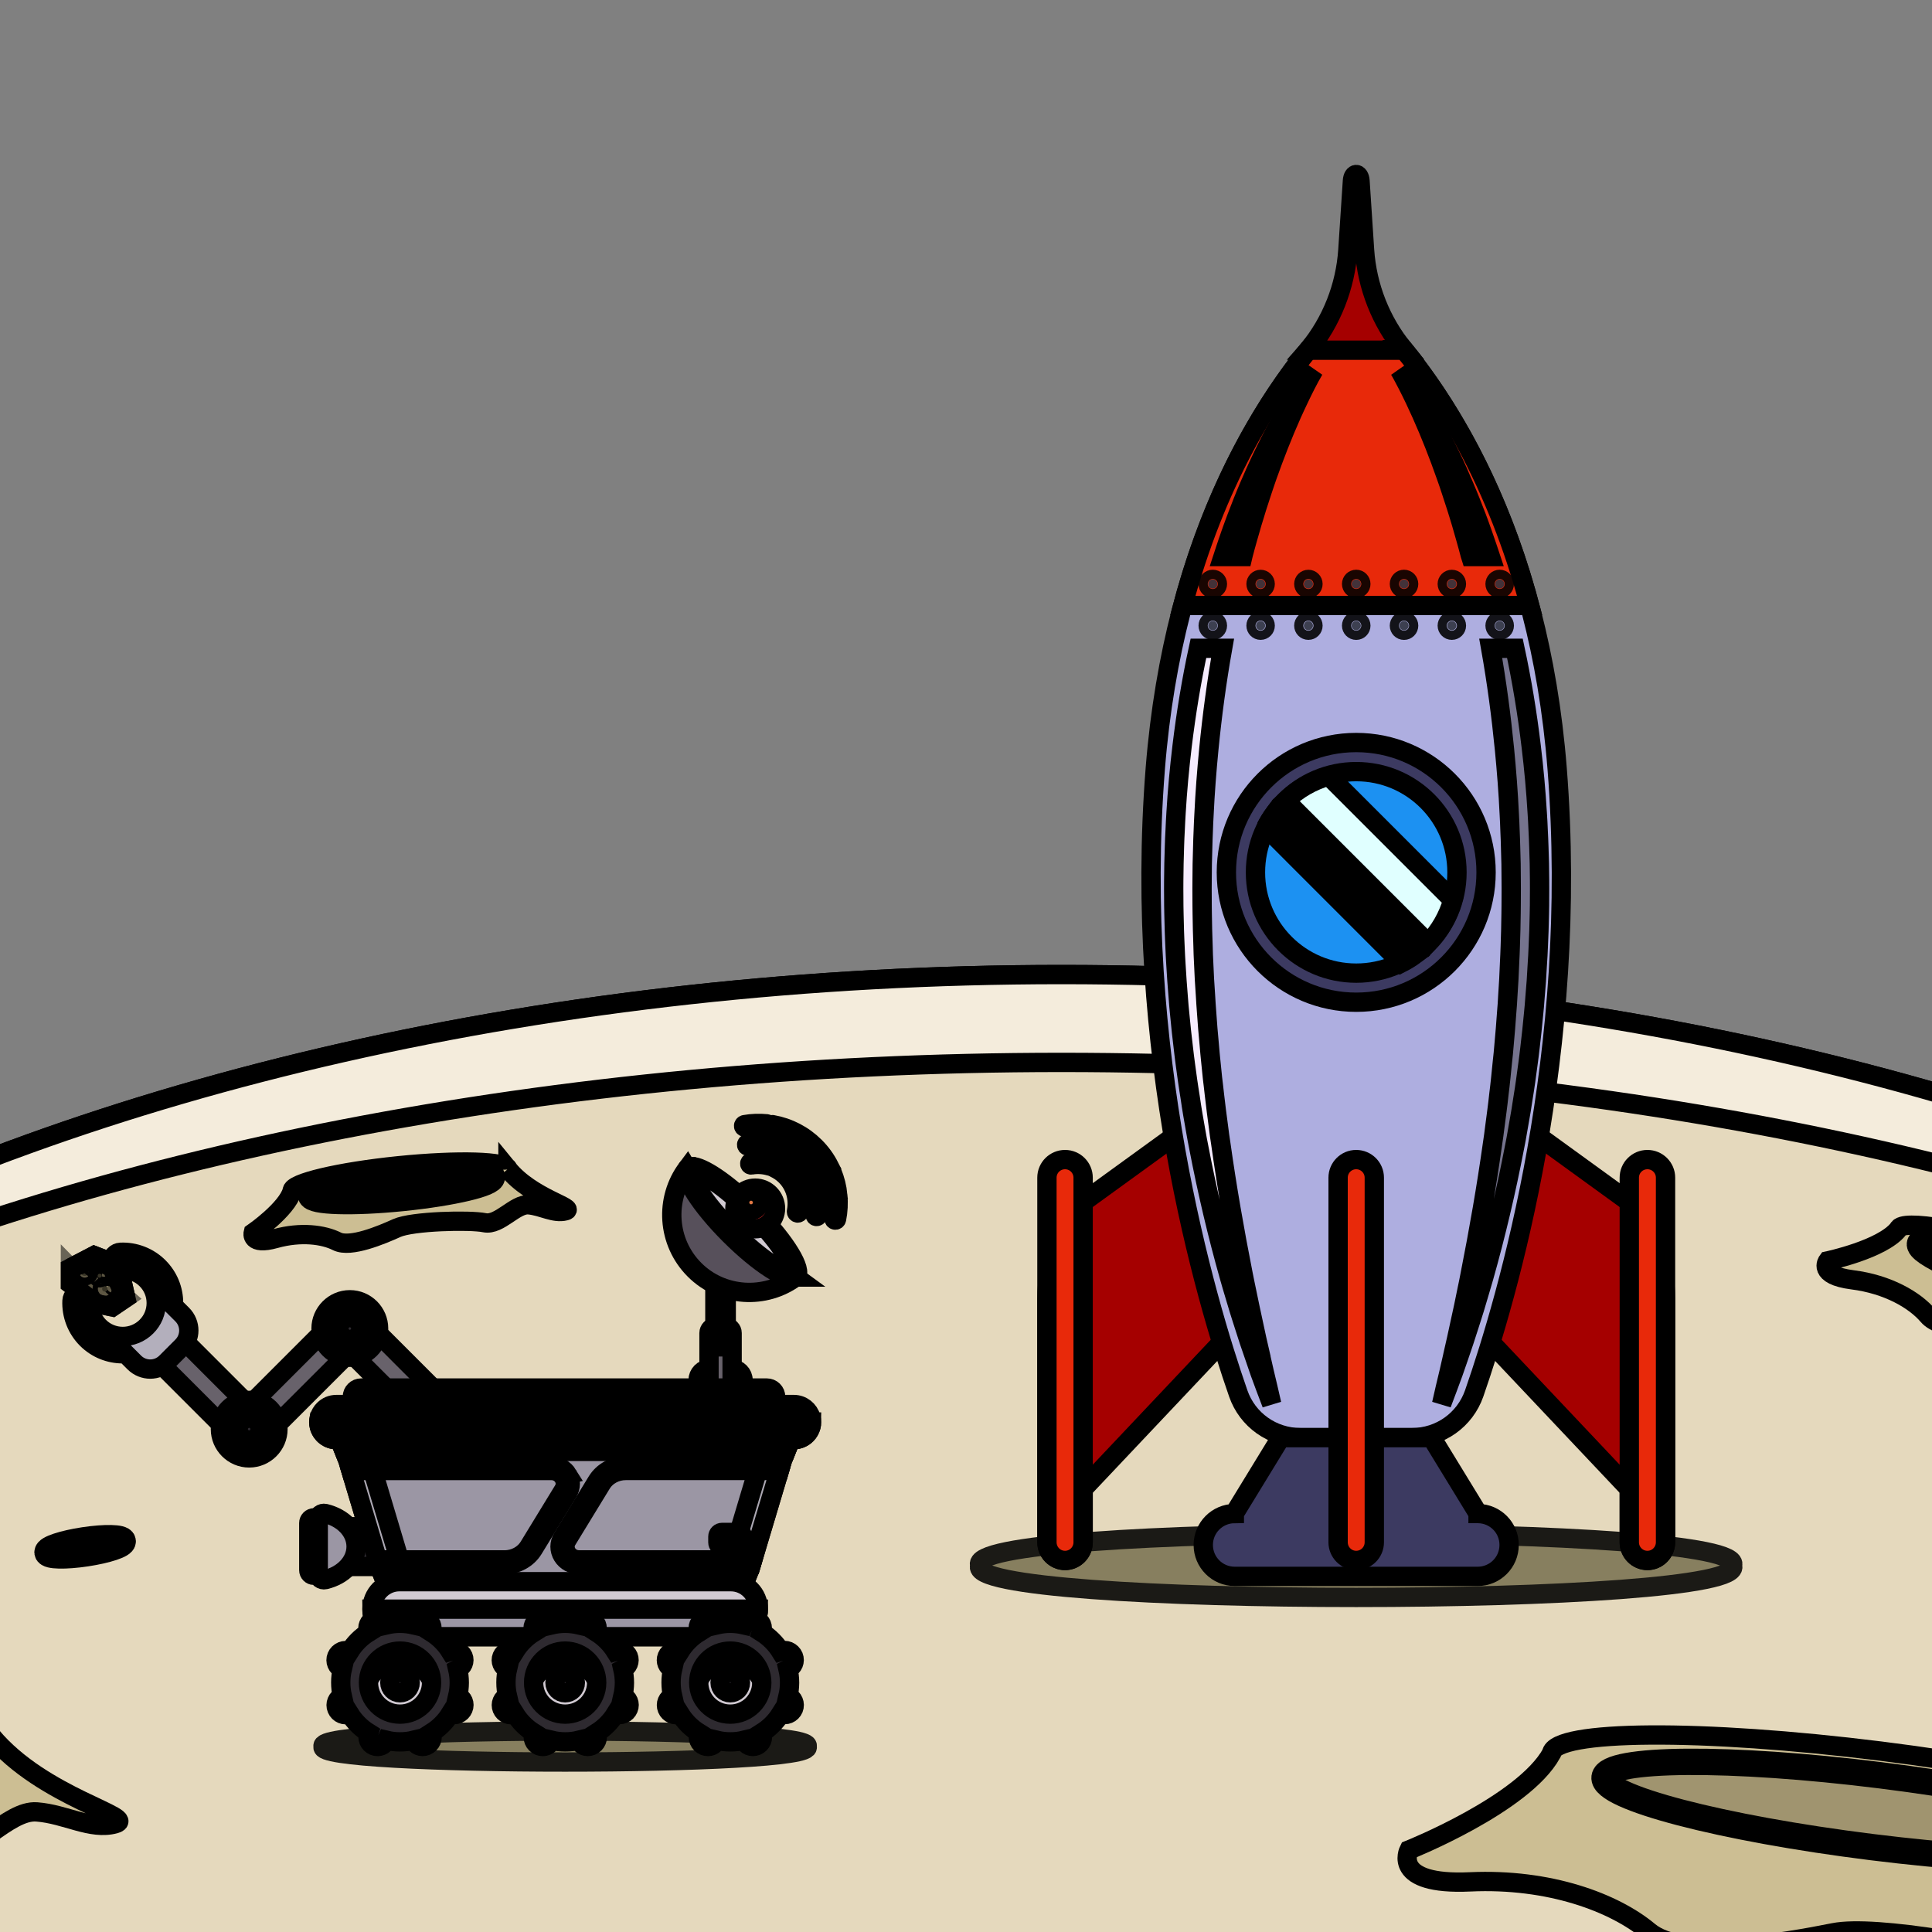 <svg width="100" height="100" xmlns="http://www.w3.org/2000/svg" xml:space="preserve" enable-background="new 0 0 100 100" version="1.1">

 <rect width="100%" height="100%" fill="#808080" stroke="none"/>

 <g>
  <title>Layer 1</title>
  <g stroke="null" id="svg_194">
   <path stroke="null" id="svg_1" d="m122.742,65.515l0,36.25l-135.595,0l0,-36.25c17.544,-9.33 41.452,-15.072 67.797,-15.072c26.349,0 50.254,5.742 67.798,15.072z" fill="#E5D9BD"/>
   <path stroke="null" id="svg_2" d="m54.944,50.443c-26.346,0 -50.252,5.742 -67.797,15.072l0,2.364c17.544,-7.979 41.452,-12.889 67.797,-12.889c26.349,0 50.252,4.911 67.798,12.889l0,-2.364c-17.544,-9.33 -41.449,-15.072 -67.798,-15.072z" fill="#F4ECDC"/>
   <g stroke="null" id="svg_3">
    <path stroke="null" id="svg_4" d="m5.954,94.402c-1.253,0.341 -2.544,-0.504 -4.05,-0.618s-3.213,2.349 -4.839,2.039c-1.627,-0.313 -7.968,-0.081 -9.667,0.711c-0.081,0.037 -0.164,0.078 -0.251,0.115l0,-6.947c0.119,-0.014 0.237,-0.027 0.356,-0.04c6.561,-0.755 11.96,-0.663 12.06,0.202c2.653,3.182 7.645,4.197 6.39,4.538z" fill="#CCBE93"/>
    <path stroke="null" id="svg_5" d="m-11.975,93.181c-0.295,0.034 -0.587,0.064 -0.878,0.096l0,-2.66c0.19,-0.022 0.381,-0.045 0.575,-0.067c5.503,-0.635 10.033,-0.557 10.117,0.171c0.083,0.725 -4.31,1.829 -9.814,2.461z" fill="#7A7253" opacity="0.54"/>
   </g>
   <g stroke="null" id="svg_6">
    <path stroke="null" id="svg_7" d="m119.964,101.765l-2.739,0c-0.47,-0.251 -0.957,-0.485 -1.484,-0.655c-0.981,-0.319 -2.23,0.171 -3.497,0.655l-5.333,0c-3.31,-0.968 -9.827,-2.162 -12.006,-1.728c-2.596,0.52 -7.776,1.421 -9.56,-0.067c-1.785,-1.49 -5.146,-2.754 -9.25,-2.565c-4.104,0.19 -3.169,-1.65 -3.169,-1.65s5.924,-2.364 7.38,-4.998c0.151,-1.223 7.781,-1.278 17.041,-0.12c9.258,1.16 16.639,3.087 16.489,4.31c1.515,3.085 4.388,5.412 6.127,6.818z" fill="#CCBE93"/>
    <ellipse stroke="null" id="svg_8" ry="1.372" rx="10.383" cy="73.345" cx="66.357" fill="#7A7253" opacity="0.54" transform="matrix(1.354 0.169 -0.169 1.354 19.659 -16.776)"/>
   </g>
   <g stroke="null" id="svg_9">
    <path stroke="null" id="svg_10" d="m112.825,68.066c0.162,-0.531 -2.965,-1.957 -6.985,-3.188c-4.021,-1.228 -7.413,-1.793 -7.578,-1.264c-0.848,1.058 -3.661,1.65 -3.661,1.65s-0.558,0.744 1.28,0.979c1.839,0.232 3.229,1.051 3.908,1.849c0.676,0.8 3.045,0.8 4.239,0.77c1.192,-0.029 4.95,1.448 5.823,2.045c0.872,0.592 2.494,-0.408 3.343,0.04c0.85,0.45 1.387,1.275 2.206,1.392c0.82,0.121 -1.834,-1.739 -2.574,-4.272z" fill="#CCBE93"/>
    <ellipse stroke="null" id="svg_11" ry="0.618" rx="4.679" cy="56.112" cx="69.238" fill="#7A7253" opacity="0.54" transform="matrix(1.305 0.399 -0.399 1.305 37.518 -34.617)"/>
   </g>
   <g stroke="null" id="svg_12">
    <path stroke="null" id="svg_13" d="m26.292,60.509c-0.041,-0.408 -2.576,-0.483 -5.66,-0.171c-3.083,0.314 -5.55,0.898 -5.509,1.306c-0.276,0.962 -2.017,2.167 -2.017,2.167s-0.167,0.666 1.149,0.299s2.498,-0.205 3.186,0.143s2.298,-0.328 3.1,-0.691c0.804,-0.36 3.781,-0.431 4.542,-0.274c0.763,0.154 1.578,-0.992 2.283,-0.928s1.308,0.467 1.899,0.314c0.59,-0.15 -1.747,-0.659 -2.973,-2.166z" fill="#CCBE93"/>
    <ellipse stroke="null" id="svg_14" ry="0.455" rx="3.45" cy="46.675" cx="15.365" fill="#7A7253" opacity="0.54" transform="matrix(1.358 -0.138 0.138 1.358 -6.528 0.125)"/>
   </g>
   <ellipse stroke="null" id="svg_15" ry="0.25" rx="1.441" cy="59.886" cx="4.457" fill="#7A7253" opacity="0.54" transform="matrix(1.35 -0.203 0.203 1.35 -13.768 0.121)"/>
   <ellipse stroke="null" id="svg_16" ry="0.204" rx="1.189" cy="65.581" cx="76.014" fill="#7A7253" opacity="0.54" transform="matrix(1.338 0.27 -0.27 1.338 28.346 -26.742)"/>
   <g stroke="null" id="svg_17">
    <g stroke="null" id="svg_18" opacity="0.88">
     <g stroke="null" id="svg_19">
      <path stroke="null" id="svg_20" d="m50.717,81.03c-1.048,2.204 40.003,2.204 38.951,0c1.047,-2.204 -40.002,-2.204 -38.951,0z" fill="#7A7253"/>
     </g>
    </g>
    <g stroke="null" id="svg_21">
     <path stroke="null" id="svg_22" d="m63.477,56.844l-7.239,5.249c-1.316,1.379 -2.049,3.213 -2.049,5.116l0,2.095l0,9.747l0,0.781c0,0.517 0.419,0.939 0.938,0.939l0,0c0.516,0 0.936,-0.422 0.936,-0.939l0,-2.764l7.415,-7.851l0,-12.373l-0.001,0z" fill="#A50000"/>
     <path stroke="null" id="svg_23" d="m55.127,80.769l0,0c-0.519,0 -0.938,-0.422 -0.938,-0.939l0,-18.874c0,-0.517 0.419,-0.936 0.938,-0.936l0,0c0.516,0 0.936,0.419 0.936,0.936l0,18.874c0,0.517 -0.42,0.939 -0.936,0.939z" fill="#E8290A"/>
     <path stroke="null" id="svg_24" d="m76.918,56.844l7.239,5.249c1.314,1.379 2.05,3.213 2.05,5.116l0,2.095l0,9.747l0,0.781c0,0.517 -0.42,0.939 -0.938,0.939l0,0c-0.519,0 -0.938,-0.422 -0.938,-0.939l0,-2.764l-7.415,-7.851l0,-12.373l0.001,0z" fill="#A50000"/>
     <path stroke="null" id="svg_25" d="m85.27,80.769l0,0c0.517,0 0.938,-0.422 0.938,-0.939l0,-18.874c0,-0.517 -0.42,-0.936 -0.938,-0.936l0,0c-0.519,0 -0.938,0.419 -0.938,0.936l0,18.874c0.001,0.517 0.419,0.939 0.938,0.939z" fill="#E8290A"/>
     <path stroke="null" id="svg_26" d="m73.087,74.411l-5.779,0c-1.451,0 -2.741,-0.914 -3.216,-2.285c-1.746,-5.017 -5.455,-17.722 -4.294,-32.352c0.239,-3.001 0.712,-5.697 1.333,-8.102c2.726,-10.549 8.273,-15.49 9.066,-16.153c0.794,0.663 6.341,5.604 9.067,16.153c0.621,2.404 1.096,5.099 1.333,8.102c1.163,14.63 -2.547,27.335 -4.294,32.352c-0.479,1.37 -1.766,2.285 -3.217,2.285z" fill="#AEAEE0"/>
     <path stroke="null" id="svg_27" d="m76.504,78.341l0,-0.003l-2.402,-3.927l-2.728,0l-2.353,0l-2.73,0l-2.402,3.927l0,0.003c-0.89,0.011 -1.608,0.733 -1.608,1.626l0,0c0,0.898 0.727,1.626 1.626,1.626l12.579,0c0.898,0 1.626,-0.727 1.626,-1.626l0,0c0.003,-0.893 -0.715,-1.616 -1.606,-1.626z" fill="#3C3A61"/>
     <path stroke="null" id="svg_28" d="m79.175,31.34l-17.954,0c1.713,-6.419 4.465,-10.72 6.489,-13.212c1.23,-1.514 2.192,-2.36 2.487,-2.608c0.298,0.248 1.257,1.093 2.487,2.608c2.025,2.491 4.778,6.793 6.491,13.212z" fill="#E8290A"/>
     <path stroke="null" id="svg_29" d="m65.242,70.146l-0.192,-0.837c-0.116,-0.562 -0.246,-1.122 -0.362,-1.682c-0.057,-0.28 -0.117,-0.562 -0.175,-0.842c-0.056,-0.28 -0.119,-0.56 -0.171,-0.839c-0.445,-2.247 -0.837,-4.497 -1.155,-6.76l-0.063,-0.422l-0.055,-0.427l-0.111,-0.845c-0.02,-0.142 -0.034,-0.283 -0.051,-0.424l-0.051,-0.427l-0.048,-0.424c-0.018,-0.142 -0.035,-0.283 -0.051,-0.424l-0.086,-0.85l-0.022,-0.213c-0.008,-0.07 -0.015,-0.142 -0.02,-0.21l-0.037,-0.427l-0.076,-0.85l-0.063,-0.853l-0.031,-0.424l-0.026,-0.427l-0.055,-0.85l-0.04,-0.853c-0.007,-0.142 -0.014,-0.285 -0.02,-0.427l-0.012,-0.427c-0.007,-0.283 -0.019,-0.568 -0.027,-0.85l-0.016,-0.853c-0.007,-0.284 -0.004,-0.568 -0.007,-0.85c0,-0.287 -0.005,-0.571 0.001,-0.854l0.008,-0.852l0.023,-0.852c0.004,-0.284 0.018,-0.566 0.029,-0.852c0.011,-0.283 0.02,-0.568 0.038,-0.85c0.053,-1.134 0.141,-2.267 0.251,-3.397c0.171,-1.744 0.405,-3.486 0.711,-5.214l-1.25,0c-0.363,1.673 -0.64,3.364 -0.845,5.062c-0.139,1.152 -0.246,2.308 -0.314,3.467c-0.02,0.289 -0.031,0.579 -0.045,0.868c-0.016,0.291 -0.03,0.58 -0.037,0.869l-0.025,0.871l-0.012,0.871c-0.005,0.288 0,0.579 0.001,0.869c0.003,0.291 0,0.58 0.01,0.869l0.022,0.869c0.003,0.145 0.012,0.291 0.016,0.434l0.019,0.434l0.02,0.434c0.007,0.143 0.016,0.288 0.025,0.434l0.055,0.864l0.067,0.867l0.034,0.434l0.042,0.431l0.086,0.864c0.03,0.288 0.068,0.576 0.1,0.864c0.063,0.576 0.146,1.149 0.224,1.72c0.019,0.143 0.04,0.288 0.064,0.429l0.068,0.429l0.063,0.429c0.025,0.143 0.045,0.285 0.07,0.429l0.149,0.853l0.076,0.427l0.083,0.427c0.435,2.268 0.964,4.519 1.593,6.737c0.076,0.277 0.161,0.554 0.243,0.831c0.083,0.274 0.162,0.551 0.247,0.826c0.041,0.139 0.086,0.274 0.13,0.414l0.132,0.411l0.265,0.822c0.184,0.546 0.373,1.091 0.561,1.634c0.199,0.54 0.397,1.08 0.605,1.616c-0.126,-0.56 -0.258,-1.119 -0.392,-1.677l-0.191,-0.838z" fill="#F6ECFF"/>
     <path stroke="null" id="svg_30" d="m67.501,19.836c-0.162,0.237 -0.319,0.479 -0.475,0.723c-0.306,0.49 -0.598,0.99 -0.874,1.497c-0.277,0.508 -0.538,1.024 -0.788,1.546c-0.251,0.52 -0.486,1.05 -0.714,1.583c-0.228,0.532 -0.437,1.071 -0.644,1.613c-0.1,0.272 -0.203,0.542 -0.298,0.816l-0.143,0.411l-0.138,0.412c-0.041,0.123 -0.083,0.248 -0.123,0.371l1.018,0c0.007,-0.031 0.018,-0.064 0.026,-0.097l0.109,-0.412l0.115,-0.412c0.075,-0.274 0.157,-0.545 0.236,-0.819c0.041,-0.138 0.083,-0.273 0.126,-0.409c0.04,-0.136 0.082,-0.273 0.124,-0.408c0.087,-0.272 0.173,-0.542 0.265,-0.813c0.087,-0.272 0.183,-0.539 0.274,-0.808c0.096,-0.269 0.194,-0.538 0.293,-0.804c0.198,-0.535 0.411,-1.066 0.629,-1.593c0.221,-0.525 0.453,-1.05 0.702,-1.567c0.12,-0.258 0.248,-0.515 0.378,-0.77c0.066,-0.128 0.134,-0.255 0.201,-0.381c0.068,-0.126 0.139,-0.253 0.212,-0.375c-0.18,0.224 -0.348,0.457 -0.512,0.695z" fill="#FF6536"/>
     <path stroke="null" id="svg_31" d="m75.201,70.146l0.19,-0.837c0.119,-0.562 0.246,-1.122 0.366,-1.682c0.056,-0.28 0.116,-0.562 0.173,-0.842s0.12,-0.56 0.169,-0.839c0.445,-2.247 0.837,-4.497 1.156,-6.76l0.061,-0.422l0.055,-0.427l0.111,-0.845c0.02,-0.142 0.034,-0.283 0.053,-0.424l0.048,-0.427l0.051,-0.424c0.018,-0.142 0.033,-0.283 0.046,-0.424l0.086,-0.85l0.023,-0.213c0.008,-0.07 0.015,-0.142 0.022,-0.21l0.038,-0.427l0.074,-0.85l0.064,-0.853l0.033,-0.424l0.025,-0.427l0.053,-0.85l0.038,-0.853c0.007,-0.142 0.015,-0.285 0.02,-0.427l0.016,-0.427c0.007,-0.283 0.019,-0.568 0.026,-0.85l0.015,-0.853c0.008,-0.284 0.003,-0.568 0.007,-0.85c0.001,-0.287 0.004,-0.571 -0.001,-0.854l-0.007,-0.852l-0.023,-0.852c-0.004,-0.284 -0.019,-0.566 -0.03,-0.852c-0.01,-0.283 -0.02,-0.568 -0.037,-0.85c-0.053,-1.134 -0.141,-2.267 -0.251,-3.397c-0.172,-1.744 -0.405,-3.486 -0.711,-5.214l1.252,0c0.359,1.673 0.639,3.364 0.841,5.062c0.141,1.152 0.246,2.308 0.315,3.467c0.022,0.289 0.033,0.579 0.046,0.868c0.014,0.291 0.029,0.58 0.037,0.869l0.026,0.871l0.011,0.871c0.004,0.288 0,0.579 -0.001,0.869s-0.001,0.58 -0.01,0.869l-0.022,0.869c-0.004,0.145 -0.012,0.291 -0.018,0.434l-0.018,0.434l-0.02,0.434c-0.007,0.143 -0.016,0.288 -0.027,0.434l-0.051,0.864l-0.07,0.867l-0.034,0.434l-0.041,0.431l-0.086,0.864c-0.031,0.288 -0.067,0.576 -0.098,0.864c-0.064,0.576 -0.149,1.149 -0.225,1.72c-0.02,0.143 -0.041,0.288 -0.063,0.429l-0.068,0.429l-0.067,0.429c-0.023,0.143 -0.041,0.285 -0.07,0.429l-0.149,0.853l-0.074,0.427l-0.083,0.427c-0.435,2.268 -0.966,4.519 -1.593,6.737c-0.078,0.277 -0.161,0.554 -0.244,0.831c-0.082,0.274 -0.162,0.551 -0.246,0.826c-0.041,0.139 -0.086,0.274 -0.131,0.414l-0.131,0.411l-0.266,0.822c-0.183,0.546 -0.37,1.091 -0.561,1.634c-0.199,0.54 -0.397,1.08 -0.603,1.616c0.124,-0.56 0.258,-1.119 0.392,-1.677l0.191,-0.838z" fill="#76748E"/>
     <path stroke="null" id="svg_32" d="m72.943,19.836c0.162,0.237 0.319,0.479 0.475,0.723c0.307,0.49 0.598,0.99 0.874,1.497c0.277,0.508 0.538,1.024 0.788,1.546c0.254,0.52 0.487,1.05 0.712,1.583c0.228,0.532 0.438,1.071 0.647,1.613c0.1,0.272 0.202,0.542 0.295,0.816l0.143,0.411l0.141,0.412c0.042,0.123 0.082,0.248 0.123,0.371l-1.018,0c-0.01,-0.031 -0.018,-0.064 -0.027,-0.097l-0.109,-0.412l-0.115,-0.412c-0.075,-0.274 -0.157,-0.545 -0.235,-0.819c-0.04,-0.138 -0.085,-0.273 -0.124,-0.409c-0.042,-0.136 -0.082,-0.273 -0.127,-0.408c-0.086,-0.272 -0.173,-0.542 -0.265,-0.813c-0.086,-0.272 -0.18,-0.539 -0.276,-0.808c-0.096,-0.269 -0.191,-0.538 -0.291,-0.804c-0.199,-0.535 -0.409,-1.066 -0.629,-1.593c-0.221,-0.525 -0.453,-1.05 -0.7,-1.567c-0.123,-0.258 -0.251,-0.515 -0.381,-0.77c-0.066,-0.128 -0.132,-0.255 -0.201,-0.381c-0.067,-0.126 -0.136,-0.253 -0.21,-0.375c0.18,0.224 0.348,0.457 0.51,0.695z" fill="#A50000"/>
     <g stroke="null" id="svg_33">
      <g stroke="null" id="svg_34" opacity="0.89">
       <circle stroke="null" id="svg_35" r="0.239" cy="32.383" cx="62.774" fill="#2F323F"/>
      </g>
      <g stroke="null" id="svg_36" opacity="0.89">
       <circle stroke="null" id="svg_37" r="0.237" cy="32.383" cx="65.249" fill="#2F323F"/>
      </g>
      <g stroke="null" id="svg_38" opacity="0.89">
       <circle stroke="null" id="svg_39" r="0.237" cy="32.383" cx="67.722" fill="#2F323F"/>
      </g>
      <g stroke="null" id="svg_40" opacity="0.89">
       <circle stroke="null" id="svg_41" r="0.239" cy="32.383" cx="70.198" fill="#2F323F"/>
      </g>
      <g stroke="null" id="svg_42" opacity="0.89">
       <circle stroke="null" id="svg_43" r="0.239" cy="32.383" cx="72.672" fill="#2F323F"/>
      </g>
      <g stroke="null" id="svg_44" opacity="0.89">
       <circle stroke="null" id="svg_45" r="0.237" cy="32.383" cx="75.147" fill="#2F323F"/>
      </g>
      <g stroke="null" id="svg_46" opacity="0.89">
       <circle stroke="null" id="svg_47" r="0.239" cy="32.383" cx="77.623" fill="#2F323F"/>
      </g>
     </g>
     <g stroke="null" id="svg_48">
      <g stroke="null" id="svg_49" opacity="0.89">
       <circle stroke="null" id="svg_50" r="0.239" cy="30.227" cx="62.774" fill="#2F323F"/>
      </g>
      <g stroke="null" id="svg_51" opacity="0.89">
       <circle stroke="null" id="svg_52" r="0.237" cy="30.227" cx="65.249" fill="#2F323F"/>
      </g>
      <g stroke="null" id="svg_53" opacity="0.89">
       <circle stroke="null" id="svg_54" r="0.237" cy="30.227" cx="67.722" fill="#2F323F"/>
      </g>
      <g stroke="null" id="svg_55" opacity="0.89">
       <circle stroke="null" id="svg_56" r="0.239" cy="30.227" cx="70.198" fill="#2F323F"/>
      </g>
      <g stroke="null" id="svg_57" opacity="0.89">
       <circle stroke="null" id="svg_58" r="0.239" cy="30.227" cx="72.672" fill="#2F323F"/>
      </g>
      <g stroke="null" id="svg_59" opacity="0.89">
       <circle stroke="null" id="svg_60" r="0.237" cy="30.227" cx="75.147" fill="#2F323F"/>
      </g>
      <g stroke="null" id="svg_61" opacity="0.89">
       <circle stroke="null" id="svg_62" r="0.239" cy="30.227" cx="77.623" fill="#2F323F"/>
      </g>
     </g>
     <path stroke="null" id="svg_63" d="m72.663,18.1c-1.196,-1.469 -1.907,-3.272 -2.034,-5.162c-0.07,-1.065 -0.149,-2.275 -0.235,-3.576c-0.029,-0.439 -0.366,-0.439 -0.392,0c-0.086,1.301 -0.167,2.513 -0.236,3.577c-0.126,1.889 -0.838,3.693 -2.035,5.161c-0.007,0.008 -0.015,0.019 -0.022,0.027l4.975,0c-0.007,-0.01 -0.015,-0.019 -0.022,-0.027z" fill="#A50000"/>
     <path stroke="null" id="svg_64" d="m70.196,80.769l0,0c0.519,0 0.938,-0.422 0.938,-0.939l0,-18.874c0,-0.517 -0.419,-0.936 -0.938,-0.936l0,0c-0.517,0 -0.936,0.419 -0.936,0.936l0,18.874c0.001,0.517 0.419,0.939 0.936,0.939z" fill="#E8290A"/>
     <circle stroke="null" id="svg_65" r="6.721" cy="45.154" cx="70.198" fill="#3C3A61"/>
     <circle stroke="null" id="svg_66" r="5.215" cy="45.154" cx="70.198" fill="#1C91F2"/>
     <g stroke="null" id="svg_67">
      <path stroke="null" id="svg_68" d="m65.523,42.821l7.018,7.02c0.251,-0.128 0.49,-0.274 0.715,-0.442l-7.29,-7.291c-0.167,0.225 -0.314,0.463 -0.444,0.714z" fill="#E0FFFF"/>
      <path stroke="null" id="svg_69" d="m68.778,40.169c-0.85,0.235 -1.616,0.68 -2.234,1.276l7.376,7.374c0.594,-0.618 1.04,-1.383 1.275,-2.234l-6.416,-6.416z" fill="#E0FFFF"/>
     </g>
    </g>
   </g>
   <g stroke="null" id="svg_70">
    <g stroke="null" id="svg_71">
     <path stroke="null" id="svg_72" d="m37.877,70.855l-1.164,0c-0.321,0 -0.581,0.261 -0.581,0.587l0,0.579l2.33,0l0,-0.579c0,-0.325 -0.262,-0.587 -0.584,-0.587z" fill="#68626B"/>
    </g>
    <g stroke="null" id="svg_73" opacity="0.88">
     <g stroke="null" id="svg_74">
      <path stroke="null" id="svg_75" d="m16.732,90.4c-0.674,1.071 25.713,1.071 25.039,0c0.673,-1.069 -25.714,-1.069 -25.039,0z" fill="#7A7253"/>
     </g>
    </g>
    <g stroke="null" id="svg_76">
     <path stroke="null" id="svg_77" d="m37.584,73.427l-0.576,0c-0.171,0 -0.31,-0.139 -0.31,-0.31l0,-4.119c0,-0.173 0.139,-0.31 0.31,-0.31l0.576,0c0.171,0 0.31,0.136 0.31,0.31l0,4.119c0,0.171 -0.138,0.31 -0.31,0.31z" fill="#68626B"/>
    </g>
    <g stroke="null" id="svg_78">
     <rect stroke="null" id="svg_79" height="3.955" width="0.588" fill="#68626B" y="65.758" x="37.002"/>
    </g>
    <g stroke="null" id="svg_80">
     <g stroke="null" id="svg_81">
      <path stroke="null" id="svg_82" d="m41.001,66.03c-0.112,0 -0.325,-0.045 -0.71,-0.254c-0.622,-0.338 -1.439,-0.979 -2.237,-1.748c-0.023,-0.022 -0.045,-0.042 -0.066,-0.064c-0.048,-0.048 -0.097,-0.093 -0.145,-0.143c-0.042,-0.042 -0.087,-0.086 -0.142,-0.143l-0.018,-0.016c-0.015,-0.016 -0.03,-0.031 -0.046,-0.051c-0.774,-0.797 -1.411,-1.613 -1.75,-2.234c-0.323,-0.598 -0.255,-0.783 -0.227,-0.828l0,0c0.003,-0.008 0.007,-0.011 0.012,-0.019c0.026,-0.025 0.071,-0.034 0.134,-0.034c0.239,0 0.658,0.19 1.177,0.539c0.546,0.366 1.157,0.872 1.769,1.46c0.022,0.022 0.044,0.045 0.066,0.064c0.046,0.045 0.093,0.09 0.145,0.143c0.045,0.042 0.09,0.09 0.142,0.143l0.019,0.019c0.015,0.016 0.03,0.029 0.045,0.045c0.688,0.711 1.267,1.435 1.628,2.025c0.388,0.637 0.422,0.968 0.334,1.052c-0.004,0.008 -0.011,0.011 -0.016,0.016c-0.023,0.019 -0.063,0.027 -0.115,0.027z" fill="#D1CAD2"/>
     </g>
     <g stroke="null" id="svg_83">
      <g stroke="null" id="svg_84">
       <path stroke="null" id="svg_85" d="m35.812,60.602c0.101,0 0.414,0.051 1.115,0.523c0.54,0.36 1.145,0.861 1.751,1.448l0.001,0l0,0c0.022,0.022 0.042,0.042 0.063,0.064l0,0.003l0,0c0.045,0.045 0.091,0.087 0.143,0.142c0.044,0.042 0.09,0.087 0.141,0.142l0.019,0.019c0.014,0.016 0.029,0.029 0.044,0.045l0,0l0,0c0.658,0.68 1.219,1.376 1.578,1.952c0.168,0.272 0.288,0.512 0.349,0.699c0.056,0.173 0.046,0.257 0.037,0.274c-0.005,0 -0.022,0.008 -0.055,0.008c-0.081,0 -0.273,-0.031 -0.654,-0.237c-0.616,-0.336 -1.422,-0.968 -2.214,-1.733l0,0l-0.001,0c-0.02,-0.025 -0.042,-0.042 -0.064,-0.064c-0.045,-0.045 -0.094,-0.093 -0.143,-0.143c-0.041,-0.042 -0.086,-0.086 -0.141,-0.142l-0.018,-0.016c-0.015,-0.019 -0.031,-0.031 -0.046,-0.048l0,-0.003l0,0c-0.767,-0.792 -1.398,-1.597 -1.732,-2.212c-0.284,-0.523 -0.237,-0.693 -0.231,-0.71c0.008,-0.004 0.025,-0.01 0.057,-0.01l0,0m0,-0.224c-0.093,0 -0.165,0.025 -0.214,0.072c-0.01,0.011 -0.019,0.025 -0.029,0.037c-0.106,0.162 -0.018,0.498 0.221,0.939c0.334,0.613 0.962,1.429 1.768,2.263c0.02,0.022 0.042,0.045 0.064,0.067c0.046,0.048 0.094,0.096 0.142,0.143s0.097,0.096 0.145,0.143c0.022,0.022 0.045,0.042 0.067,0.064c0.833,0.805 1.647,1.435 2.262,1.768c0.317,0.171 0.579,0.266 0.762,0.266c0.072,0 0.132,-0.016 0.179,-0.042c0.012,-0.011 0.025,-0.019 0.034,-0.031c0.337,-0.336 -0.532,-1.759 -1.961,-3.236c-0.022,-0.022 -0.044,-0.045 -0.066,-0.067c-0.046,-0.048 -0.094,-0.096 -0.142,-0.143c-0.049,-0.051 -0.097,-0.096 -0.145,-0.143c-0.022,-0.022 -0.044,-0.042 -0.066,-0.064c-1.261,-1.222 -2.483,-2.035 -3.02,-2.035l0,0z" fill="#9B96A4"/>
      </g>
     </g>
    </g>
    <g stroke="null" id="svg_86">
     <path stroke="null" id="svg_87" d="m41.184,66.099c-1.571,1.175 -3.809,1.051 -5.237,-0.378s-1.555,-3.669 -0.379,-5.238l0.003,0.005c-0.268,0.408 0.692,1.908 2.196,3.412c1.505,1.507 3.004,2.464 3.414,2.196l0.004,0.003z" fill="#57505B"/>
    </g>
    <g stroke="null" id="svg_88">
     <path stroke="null" id="svg_89" d="m39.889,62.196l-0.471,0.472l-1.276,1.275c-0.023,-0.022 -0.045,-0.042 -0.067,-0.064c-0.048,-0.048 -0.096,-0.096 -0.146,-0.142c-0.048,-0.051 -0.094,-0.098 -0.142,-0.146c-0.023,-0.025 -0.044,-0.045 -0.064,-0.07l1.276,-1.275l0.471,-0.47l0.419,0.419z" fill="#2E2A30"/>
    </g>
    <g stroke="null" id="svg_90">
     <circle stroke="null" id="svg_91" r="1.052" cy="62.549" cx="39.089" fill="#DA2424"/>
    </g>
    <g stroke="null" id="svg_92">
     <circle stroke="null" id="svg_93" r="0.407" cy="62.242" cx="38.876" fill="#E17844"/>
    </g>
    <g stroke="null" id="svg_94">
     <g stroke="null" id="svg_95">
      <path stroke="null" id="svg_96" d="m43.364,61.868c-0.04,-0.411 -0.141,-0.813 -0.298,-1.194c-0.015,-0.034 -0.055,-0.051 -0.089,-0.034c-0.008,0.003 -0.015,0.008 -0.022,0.014c-0.019,0.019 -0.026,0.048 -0.015,0.075c0.308,0.738 0.386,1.549 0.228,2.341c-0.007,0.037 0.018,0.075 0.053,0.081c0.037,0.011 0.072,-0.016 0.079,-0.051c0.082,-0.407 0.102,-0.82 0.063,-1.231z" fill="#DA2424"/>
     </g>
     <g stroke="null" id="svg_97">
      <path stroke="null" id="svg_98" d="m42.941,60.405c-0.195,-0.389 -0.452,-0.744 -0.762,-1.052c-0.599,-0.598 -1.358,-0.992 -2.192,-1.141c-0.023,-0.003 -0.045,0.005 -0.06,0.019c-0.01,0.011 -0.016,0.022 -0.018,0.037c-0.007,0.037 0.018,0.07 0.055,0.081c0.808,0.139 1.541,0.523 2.121,1.101c0.299,0.299 0.547,0.643 0.737,1.018c0.018,0.031 0.057,0.045 0.091,0.029c0.033,-0.016 0.045,-0.06 0.027,-0.091z" fill="#DA2424"/>
     </g>
     <g stroke="null" id="svg_99">
      <path stroke="null" id="svg_100" d="m39.672,58.307c0.037,0 0.071,-0.027 0.074,-0.064c0.004,-0.037 -0.023,-0.07 -0.06,-0.075c-0.381,-0.037 -0.766,-0.025 -1.144,0.042c-0.014,0.003 -0.027,0.011 -0.035,0.019c-0.015,0.016 -0.023,0.037 -0.019,0.061c0.007,0.034 0.042,0.059 0.078,0.053c0.367,-0.064 0.74,-0.078 1.107,-0.037z" fill="#DA2424"/>
     </g>
     <g stroke="null" id="svg_101">
      <path stroke="null" id="svg_102" d="m41.577,60.165c-0.026,-0.029 -0.068,-0.029 -0.096,-0.003c-0.001,0 -0.001,0.003 -0.001,0.003c-0.026,0.025 -0.027,0.067 -0.003,0.093c0.641,0.702 0.91,1.684 0.721,2.629c-0.008,0.037 0.016,0.072 0.053,0.078c0.035,0.008 0.072,-0.014 0.079,-0.051c0.096,-0.48 0.081,-0.979 -0.044,-1.448c-0.13,-0.479 -0.375,-0.932 -0.71,-1.301z" fill="#DA2424"/>
     </g>
     <g stroke="null" id="svg_103">
      <path stroke="null" id="svg_104" d="m40.122,59.261c-0.457,-0.131 -0.949,-0.154 -1.421,-0.075c-0.015,0.003 -0.027,0.011 -0.037,0.019c-0.015,0.019 -0.023,0.037 -0.018,0.061c0.005,0.037 0.041,0.061 0.078,0.056c0.943,-0.165 1.882,0.109 2.576,0.758c0.029,0.025 0.071,0.025 0.096,-0.005c0.026,-0.027 0.025,-0.067 -0.003,-0.096c-0.364,-0.34 -0.792,-0.579 -1.271,-0.718z" fill="#DA2424"/>
     </g>
     <g stroke="null" id="svg_105">
      <path stroke="null" id="svg_106" d="m40.128,60.322c-0.027,-0.014 -0.056,-0.005 -0.075,0.014c-0.005,0.005 -0.01,0.014 -0.014,0.019c-0.016,0.034 0,0.075 0.034,0.09c0.222,0.101 0.426,0.24 0.599,0.414c0.482,0.483 0.687,1.17 0.553,1.843c-0.007,0.037 0.016,0.075 0.053,0.083c0.035,0.005 0.072,-0.019 0.079,-0.056c0.145,-0.717 -0.075,-1.451 -0.588,-1.963c-0.187,-0.187 -0.403,-0.337 -0.641,-0.444z" fill="#DA2424"/>
     </g>
     <g stroke="null" id="svg_107">
      <path stroke="null" id="svg_108" d="m39.874,60.226c-0.325,-0.098 -0.676,-0.12 -1.013,-0.061c-0.014,0.003 -0.027,0.011 -0.035,0.019c-0.015,0.014 -0.023,0.037 -0.019,0.059c0.007,0.037 0.041,0.061 0.078,0.056c0.317,-0.056 0.646,-0.034 0.951,0.056c0.035,0.011 0.074,-0.008 0.085,-0.045c0.01,-0.035 -0.011,-0.072 -0.046,-0.083z" fill="#DA2424"/>
     </g>
    </g>
    <g stroke="null" id="svg_109">
     <rect stroke="null" id="svg_110" height="2.058" width="3.58" fill="#2E2A30" y="79.023" x="17.498"/>
    </g>
    <g stroke="null" id="svg_111">
     <polygon stroke="null" id="svg_112" points="41.199,73.822 40.941,74.473 40.922,74.523 40.683,75.123 40.495,75.598 40.483,75.643 40.413,75.866 40.409,75.886 40.342,76.112 39.028,80.513 38.96,80.739 38.954,80.758 38.887,80.985 38.818,81.211 38.334,82.433 38.287,82.554 20.217,82.554 20.169,82.433 19.683,81.211 19.616,80.985 19.548,80.758 19.543,80.739 19.476,80.513 18.161,76.112 18.093,75.886 18.088,75.866 18.021,75.643 18.007,75.598 17.82,75.123 17.58,74.523 17.562,74.473 17.303,73.822 " fill="#9B96A4"/>
    </g>
    <g stroke="null" id="svg_113">
     <polygon stroke="null" id="svg_114" points="20.816,81.211 20.748,80.985 20.681,80.758 20.676,80.739 20.607,80.513 19.294,76.112 19.226,75.886 19.221,75.866 19.152,75.643 19.14,75.598 18.952,75.123 18.713,74.523 18.692,74.473 18.436,73.822 17.303,73.822 17.562,74.473 17.58,74.523 17.82,75.123 18.007,75.598 18.021,75.643 18.088,75.866 18.093,75.886 18.161,76.112 19.476,80.513 19.543,80.739 19.548,80.758 19.616,80.985 19.683,81.211 20.169,82.433 20.217,82.554 21.348,82.554 21.299,82.433 " fill="#ADA9B4"/>
    </g>
    <g stroke="null" id="svg_115">
     <polygon stroke="null" id="svg_116" points="37.686,81.211 37.756,80.985 37.823,80.758 37.828,80.739 37.895,80.513 39.211,76.112 39.278,75.886 39.283,75.866 39.35,75.643 39.364,75.598 39.551,75.123 39.791,74.523 39.809,74.473 40.068,73.822 41.199,73.822 40.941,74.473 40.921,74.523 40.683,75.123 40.495,75.598 40.481,75.643 40.413,75.866 40.409,75.886 40.342,76.112 39.028,80.513 38.96,80.739 38.954,80.758 38.887,80.985 38.818,81.211 38.334,82.433 38.287,82.554 37.154,82.554 37.203,82.433 " fill="#ADA9B4"/>
    </g>
    <g stroke="null" id="svg_117">
     <polygon stroke="null" id="svg_118" points="12.897,75.179 7.335,69.618 8.544,68.41 12.897,72.764 18.107,67.554 23.326,72.774 22.118,73.982 18.107,69.973 " fill="#68626B"/>
    </g>
    <g stroke="null" id="svg_119">
     <path stroke="null" id="svg_120" d="m39.252,83.289l0,0c0,0.786 -0.636,1.424 -1.422,1.424l-17.157,0c-0.786,0 -1.422,-0.637 -1.422,-1.424l0,0c0,-0.786 0.637,-1.421 1.422,-1.421l17.157,0c0.786,0 1.422,0.633 1.422,1.421z" fill="#D1CAD2"/>
    </g>
    <g stroke="null" id="svg_121">
     <path stroke="null" id="svg_122" d="m9.432,68.043l-0.452,-0.45c0.003,-0.051 0.004,-0.098 0.004,-0.149c0,-0.702 -0.274,-1.362 -0.771,-1.86c-0.519,-0.52 -1.239,-0.8 -1.975,-0.766c-0.248,0.011 -0.439,0.218 -0.429,0.47c0.011,0.246 0.221,0.437 0.468,0.427c0.486,-0.022 0.96,0.162 1.302,0.506c0.328,0.325 0.508,0.76 0.508,1.223s-0.18,0.898 -0.508,1.223c-0.676,0.677 -1.774,0.677 -2.45,0c-0.343,-0.341 -0.527,-0.816 -0.506,-1.301c0.011,-0.246 -0.18,-0.456 -0.429,-0.467s-0.457,0.179 -0.468,0.427c-0.033,0.738 0.247,1.458 0.767,1.978c0.513,0.512 1.186,0.768 1.859,0.768c0.051,0 0.098,0 0.146,-0.003l0.453,0.453c0.456,0.456 1.194,0.456 1.649,0l0.83,-0.831c0.457,-0.455 0.457,-1.193 0.001,-1.649z" fill="#B3AFBC"/>
    </g>
    <circle stroke="null" id="svg_123" r="1.028" cy="68.762" cx="18.107" fill="#2E2A30"/>
    <path stroke="null" id="svg_124" d="m18.107,70.253c-0.82,0 -1.489,-0.669 -1.489,-1.49s0.669,-1.488 1.489,-1.488c0.822,0 1.489,0.666 1.489,1.488s-0.669,1.49 -1.489,1.49zm0,-2.053c-0.311,0 -0.565,0.254 -0.565,0.562c0,0.313 0.255,0.568 0.565,0.568c0.311,0 0.566,-0.257 0.566,-0.568c-0.001,-0.31 -0.255,-0.562 -0.566,-0.562z" fill="#B3AFBC"/>
    <circle stroke="null" id="svg_125" r="1.028" cy="73.971" cx="12.897" fill="#2E2A30"/>
    <path stroke="null" id="svg_126" d="m12.897,75.461c-0.82,0 -1.488,-0.669 -1.488,-1.49s0.667,-1.488 1.488,-1.488c0.822,0 1.49,0.666 1.49,1.488s-0.669,1.49 -1.49,1.49zm0,-2.056c-0.311,0 -0.565,0.254 -0.565,0.565s0.254,0.565 0.565,0.565c0.313,0 0.566,-0.254 0.566,-0.565s-0.254,-0.565 -0.566,-0.565z" fill="#B3AFBC"/>
    <g stroke="null" id="svg_127">
     <path stroke="null" id="svg_128" d="m39.69,71.844l-18.064,0l-2.932,0c-0.253,0 -0.457,0.202 -0.457,0.456l0,0.504l21.912,0l0,-0.504c0,-0.254 -0.206,-0.456 -0.459,-0.456z" fill="#57505B"/>
    </g>
    <g stroke="null" id="svg_129">
     <path stroke="null" id="svg_130" d="m39.252,83.289c0,0.786 -0.636,1.424 -1.422,1.424l-17.157,0c-0.786,0 -1.422,-0.637 -1.422,-1.424l20.001,0z" fill="#9B96A4"/>
    </g>
    <g stroke="null" id="svg_131">
     <path stroke="null" id="svg_132" d="m42.005,73.606c0,0.081 -0.011,0.157 -0.029,0.229c-0.042,0.16 -0.126,0.302 -0.237,0.414c-0.165,0.165 -0.393,0.269 -0.644,0.269l-23.686,0c-0.423,0 -0.778,-0.291 -0.882,-0.682c-0.019,-0.072 -0.029,-0.149 -0.029,-0.229s0.01,-0.157 0.029,-0.229c0.041,-0.16 0.124,-0.304 0.237,-0.414c0.165,-0.165 0.392,-0.266 0.643,-0.266l23.686,0c0.423,0 0.779,0.288 0.882,0.68c0.02,0.072 0.03,0.149 0.03,0.229z" fill="#D1CAD2"/>
    </g>
    <g stroke="null" id="svg_133">
     <circle stroke="null" id="svg_134" r="1.822" cy="87.091" cx="20.704" fill="#D1CAD2"/>
    </g>
    <g stroke="null" id="svg_135">
     <path stroke="null" id="svg_136" d="m18.927,87.372c0.188,-0.811 0.912,-1.41 1.777,-1.41s1.59,0.599 1.776,1.41c0.031,-0.134 0.048,-0.272 0.048,-0.414c0,-1.005 -0.818,-1.823 -1.823,-1.823c-1.007,0 -1.823,0.819 -1.823,1.823c0,0.141 0.016,0.28 0.046,0.414z" fill="#9B96A4"/>
    </g>
    <g stroke="null" id="svg_137">
     <circle stroke="null" id="svg_138" r="0.527" cy="87.091" cx="20.704" fill="#2E2A30"/>
    </g>
    <g stroke="null" id="svg_139">
     <path stroke="null" id="svg_140" d="m23.707,87.793l-0.016,-0.005c0.052,-0.221 0.079,-0.45 0.081,-0.688c0,-0.246 -0.029,-0.483 -0.082,-0.711l0.015,-0.008c0.254,-0.104 0.373,-0.394 0.268,-0.648c-0.105,-0.251 -0.394,-0.373 -0.648,-0.266l-0.016,0.005c-0.248,-0.4 -0.59,-0.738 -0.991,-0.99l0.005,-0.014c0.105,-0.254 -0.016,-0.543 -0.269,-0.648c-0.254,-0.106 -0.543,0.016 -0.648,0.266l-0.005,0.016c-0.221,-0.051 -0.45,-0.078 -0.687,-0.081c-0.246,0 -0.485,0.029 -0.714,0.083l-0.005,-0.016c-0.104,-0.251 -0.396,-0.373 -0.648,-0.266l0,0c-0.254,0.104 -0.373,0.394 -0.268,0.648l0.007,0.016c-0.401,0.248 -0.74,0.59 -0.99,0.992l-0.015,-0.008c-0.254,-0.104 -0.543,0.016 -0.65,0.269l0,0c-0.104,0.254 0.016,0.543 0.27,0.648l0.015,0.005c-0.052,0.221 -0.079,0.45 -0.079,0.688c-0.001,0.246 0.027,0.485 0.081,0.714l-0.015,0.005c-0.253,0.106 -0.373,0.394 -0.268,0.648l0,0c0.105,0.254 0.394,0.373 0.648,0.269l0.015,-0.008c0.251,0.403 0.591,0.741 0.992,0.99l-0.005,0.016c-0.105,0.254 0.015,0.543 0.269,0.648l0,0c0.253,0.104 0.543,-0.016 0.647,-0.269l0.007,-0.016c0.221,0.053 0.45,0.081 0.685,0.081c0.246,0.003 0.485,-0.027 0.714,-0.083l0.005,0.016c0.106,0.254 0.396,0.373 0.65,0.269l0,0c0.253,-0.106 0.373,-0.394 0.268,-0.648l-0.007,-0.016c0.401,-0.251 0.74,-0.59 0.988,-0.992l0.016,0.005c0.253,0.106 0.543,-0.016 0.647,-0.269c0.108,-0.251 -0.012,-0.542 -0.266,-0.648zm-3.008,0.931c-0.901,-0.003 -1.63,-0.736 -1.627,-1.637s0.737,-1.631 1.638,-1.628c0.902,0.003 1.631,0.738 1.628,1.639s-0.737,1.628 -1.639,1.626z" fill="#2E2A30"/>
    </g>
    <g stroke="null" id="svg_141">
     <circle stroke="null" id="svg_142" r="1.822" cy="87.091" cx="29.253" fill="#D1CAD2"/>
    </g>
    <g stroke="null" id="svg_143">
     <path stroke="null" id="svg_144" d="m29.253,85.963c0.865,0 1.59,0.599 1.776,1.41c0.03,-0.134 0.046,-0.272 0.046,-0.414c0,-1.005 -0.816,-1.823 -1.822,-1.823c-1.007,0 -1.823,0.819 -1.823,1.823c0,0.142 0.016,0.28 0.046,0.414c0.187,-0.811 0.912,-1.41 1.777,-1.41z" fill="#9B96A4"/>
    </g>
    <g stroke="null" id="svg_145">
     <circle stroke="null" id="svg_146" r="0.527" cy="87.091" cx="29.253" fill="#2E2A30"/>
    </g>
    <g stroke="null" id="svg_147">
     <path stroke="null" id="svg_148" d="m32.254,87.793l-0.015,-0.005c0.052,-0.221 0.079,-0.45 0.081,-0.688c0,-0.246 -0.029,-0.483 -0.082,-0.711l0.015,-0.008c0.254,-0.104 0.373,-0.394 0.269,-0.648c-0.106,-0.251 -0.396,-0.373 -0.648,-0.266l-0.016,0.005c-0.25,-0.4 -0.59,-0.738 -0.991,-0.99l0.005,-0.014c0.105,-0.254 -0.016,-0.543 -0.269,-0.648c-0.254,-0.106 -0.542,0.016 -0.648,0.266l-0.005,0.016c-0.221,-0.051 -0.452,-0.078 -0.688,-0.081c-0.246,0 -0.483,0.029 -0.712,0.083l-0.005,-0.016c-0.105,-0.251 -0.396,-0.373 -0.648,-0.266l0,0c-0.254,0.104 -0.373,0.394 -0.268,0.648l0.007,0.016c-0.401,0.248 -0.741,0.59 -0.99,0.992l-0.015,-0.008c-0.254,-0.104 -0.543,0.016 -0.648,0.269l0,0c-0.104,0.254 0.016,0.543 0.269,0.648l0.015,0.005c-0.052,0.221 -0.079,0.45 -0.079,0.688c-0.001,0.246 0.027,0.485 0.081,0.714l-0.015,0.005c-0.253,0.106 -0.371,0.394 -0.268,0.648l0,0c0.105,0.254 0.396,0.373 0.65,0.269l0.015,-0.008c0.25,0.403 0.59,0.741 0.991,0.99l-0.005,0.016c-0.105,0.254 0.015,0.543 0.268,0.648l0,0c0.254,0.104 0.543,-0.016 0.648,-0.269l0.005,-0.016c0.221,0.053 0.452,0.081 0.687,0.081c0.246,0.003 0.485,-0.027 0.714,-0.083l0.005,0.016c0.105,0.254 0.396,0.373 0.648,0.269l0,0c0.254,-0.106 0.373,-0.394 0.268,-0.648l-0.005,-0.016c0.4,-0.251 0.74,-0.59 0.988,-0.992l0.015,0.005c0.254,0.106 0.543,-0.016 0.648,-0.269c0.105,-0.251 -0.015,-0.542 -0.269,-0.648zm-3.008,0.931c-0.901,-0.003 -1.63,-0.736 -1.627,-1.637c0.003,-0.901 0.736,-1.631 1.638,-1.628c0.902,0.003 1.631,0.738 1.628,1.639c-0.004,0.901 -0.737,1.628 -1.639,1.626z" fill="#2E2A30"/>
    </g>
    <g stroke="null" id="svg_149">
     <circle stroke="null" id="svg_150" r="1.822" cy="87.091" cx="37.799" fill="#D1CAD2"/>
    </g>
    <g stroke="null" id="svg_151">
     <path stroke="null" id="svg_152" d="m37.799,85.963c0.865,0 1.59,0.599 1.777,1.41c0.03,-0.134 0.046,-0.272 0.046,-0.414c0,-1.005 -0.816,-1.823 -1.822,-1.823c-1.007,0 -1.822,0.819 -1.822,1.823c0,0.142 0.016,0.28 0.046,0.414c0.184,-0.811 0.909,-1.41 1.774,-1.41z" fill="#9B96A4"/>
    </g>
    <g stroke="null" id="svg_153">
     <circle stroke="null" id="svg_154" r="0.527" cy="87.091" cx="37.799" fill="#2E2A30"/>
    </g>
    <g stroke="null" id="svg_155">
     <path stroke="null" id="svg_156" d="m40.802,87.793l-0.015,-0.005c0.052,-0.221 0.079,-0.45 0.081,-0.688c0,-0.246 -0.029,-0.483 -0.082,-0.711l0.015,-0.008c0.254,-0.104 0.373,-0.394 0.269,-0.648c-0.106,-0.251 -0.396,-0.373 -0.65,-0.266l-0.015,0.005c-0.25,-0.4 -0.59,-0.738 -0.991,-0.99l0.005,-0.014c0.105,-0.254 -0.015,-0.543 -0.269,-0.648c-0.253,-0.106 -0.542,0.016 -0.647,0.266l-0.007,0.016c-0.221,-0.051 -0.452,-0.078 -0.687,-0.081c-0.246,0 -0.483,0.029 -0.712,0.083l-0.005,-0.016c-0.105,-0.251 -0.396,-0.373 -0.648,-0.266l0,0c-0.254,0.104 -0.373,0.394 -0.268,0.648l0.007,0.016c-0.401,0.248 -0.74,0.59 -0.99,0.992l-0.015,-0.008c-0.254,-0.104 -0.543,0.016 -0.648,0.269l0,0c-0.105,0.254 0.015,0.543 0.269,0.648l0.015,0.005c-0.051,0.221 -0.079,0.45 -0.079,0.688c0,0.246 0.027,0.485 0.081,0.714l-0.015,0.005c-0.254,0.106 -0.373,0.394 -0.268,0.648l0,0c0.105,0.254 0.396,0.373 0.648,0.269l0.015,-0.008c0.251,0.403 0.59,0.741 0.992,0.99l-0.005,0.016c-0.105,0.254 0.015,0.543 0.269,0.648l0,0c0.254,0.104 0.543,-0.016 0.648,-0.269l0.005,-0.016c0.221,0.053 0.452,0.081 0.687,0.081c0.246,0.003 0.485,-0.027 0.714,-0.083l0.005,0.016c0.105,0.254 0.396,0.373 0.648,0.269l0,0c0.254,-0.106 0.374,-0.394 0.269,-0.648l-0.007,-0.016c0.401,-0.251 0.74,-0.59 0.99,-0.992l0.015,0.005c0.253,0.106 0.543,-0.016 0.648,-0.269c0.101,-0.251 -0.02,-0.542 -0.273,-0.648zm-3.01,0.931c-0.901,-0.003 -1.63,-0.736 -1.627,-1.637c0.003,-0.901 0.737,-1.631 1.638,-1.628s1.631,0.738 1.627,1.639c-0.001,0.901 -0.734,1.628 -1.638,1.626z" fill="#2E2A30"/>
    </g>
    <g stroke="null" id="svg_157">
     <g stroke="null" id="svg_158">
      <g stroke="null" id="svg_159">
       <path stroke="null" id="svg_160" d="m32.384,75.866c-0.61,0 -1.177,0.313 -1.481,0.808l-1.783,2.917c-0.177,0.291 -0.177,0.637 0,0.931c0.177,0.288 0.497,0.464 0.853,0.464l8.915,0l0.067,-0.227l0.005,-0.019l-8.986,0c-0.262,0 -0.497,-0.128 -0.628,-0.341c-0.132,-0.216 -0.132,-0.472 0,-0.685l1.783,-2.917c0.258,-0.424 0.741,-0.685 1.257,-0.685l7.959,0l0.067,-0.227l0.004,-0.019l-8.032,0z" fill="#D1CAD2"/>
      </g>
     </g>
     <g stroke="null" id="svg_161">
      <g stroke="null" id="svg_162">
       <path stroke="null" id="svg_163" d="m29.384,76.333c-0.179,-0.291 -0.498,-0.467 -0.853,-0.467l-10.441,0l0.005,0.019l0.068,0.227l10.369,0c0.262,0 0.498,0.128 0.629,0.341c0.131,0.216 0.131,0.472 0,0.685l-1.783,2.917c-0.258,0.422 -0.74,0.685 -1.256,0.685l-6.577,0l0.005,0.019l0.068,0.227l6.504,0c0.609,0 1.177,-0.313 1.48,-0.808l1.784,-2.917c0.176,-0.291 0.176,-0.637 -0.003,-0.928z" fill="#D1CAD2"/>
      </g>
     </g>
    </g>
    <g stroke="null" id="svg_164">
     <g stroke="null" id="svg_165">
      <polygon stroke="null" id="svg_166" points="6.305,66.27 6.04,65.44 4.872,64.99 3.646,65.63 3.646,66.458 4.974,67.478 5.813,67.648 6.511,67.176 " fill="#CCBE93"/>
     </g>
    </g>
    <g stroke="null" id="svg_167">
     <path stroke="null" id="svg_168" d="m16.466,78.628l0,2.844c0,0.192 0.179,0.333 0.366,0.291c0.925,-0.218 1.6,-0.904 1.6,-1.712c0,-0.811 -0.674,-1.493 -1.6,-1.714c-0.186,-0.042 -0.366,0.1 -0.366,0.291z" fill="#9B96A4"/>
    </g>
    <g stroke="null" id="svg_169">
     <circle stroke="null" id="svg_170" r="0.205" cy="65.835" cx="4.382" fill="#7A7253"/>
    </g>
    <g stroke="null" id="svg_171">
     <circle stroke="null" id="svg_172" r="0.123" cy="65.957" cx="5.65" fill="#7A7253"/>
    </g>
    <g stroke="null" id="svg_173">
     <circle stroke="null" id="svg_174" r="0.09" cy="65.526" cx="4.84" fill="#7A7253"/>
    </g>
    <g stroke="null" id="svg_175">
     <circle stroke="null" id="svg_176" r="0.105" cy="66.035" cx="5.16" fill="#7A7253"/>
    </g>
    <g stroke="null" id="svg_177">
     <circle stroke="null" id="svg_178" r="0.07" cy="66.513" cx="5.912" fill="#7A7253"/>
    </g>
    <g stroke="null" id="svg_179">
     <circle stroke="null" id="svg_180" r="0.138" cy="66.715" cx="5.426" fill="#7A7253"/>
    </g>
    <g stroke="null" id="svg_181" opacity="0.54">
     <polygon stroke="null" id="svg_182" points="3.646,66.458 3.646,65.63 4.21,66.206 5.079,66.371 4.915,66.797 5.555,67.216 6.12,66.832 6.511,67.176 5.813,67.648 4.974,67.478 " fill="#7A7253"/>
    </g>
    <g stroke="null" id="svg_183">
     <path stroke="null" id="svg_184" d="m16.251,81.539l0.217,0l0,-2.978l-0.217,0c-0.147,0 -0.268,0.123 -0.268,0.269l0,2.439c-0.001,0.15 0.12,0.27 0.268,0.27z" fill="#6BA1CD"/>
    </g>
    <g stroke="null" id="svg_185">
     <polygon stroke="null" id="svg_186" points="40.922,74.523 40.683,75.123 17.82,75.123 17.58,74.523 " fill="#57505B"/>
    </g>
    <g stroke="null" id="svg_187">
     <g stroke="null" id="svg_188">
      <polygon stroke="null" id="svg_189" points="3.646,65.63 4.872,64.99 6.04,65.44 6.292,66.234 6.511,67.176 5.973,66.035 5.783,65.579 4.836,65.219 " fill="#E5D9BD"/>
     </g>
    </g>
    <g stroke="null" id="svg_190">
     <path stroke="null" id="svg_191" d="m16.499,73.606l0,0c0,0.081 0.01,0.157 0.029,0.229c0.102,0.392 0.457,0.682 0.882,0.682l23.686,0c0.251,0 0.479,-0.104 0.644,-0.269c0.112,-0.112 0.195,-0.254 0.237,-0.414c0.019,-0.072 0.029,-0.149 0.029,-0.229l0,0l-25.507,0z" fill="#9B96A4"/>
    </g>
    <g stroke="null" id="svg_192">
     <path stroke="null" id="svg_193" d="m38.225,80.051l-0.852,0c-0.119,0 -0.216,-0.096 -0.216,-0.216l0,-0.304c0,-0.117 0.096,-0.213 0.216,-0.213l0.852,0c0.119,0 0.216,0.096 0.216,0.213l0,0.304c0,0.12 -0.097,0.216 -0.216,0.216z" fill="#DA2424"/>
    </g>
   </g>
  </g>
 </g>
</svg>